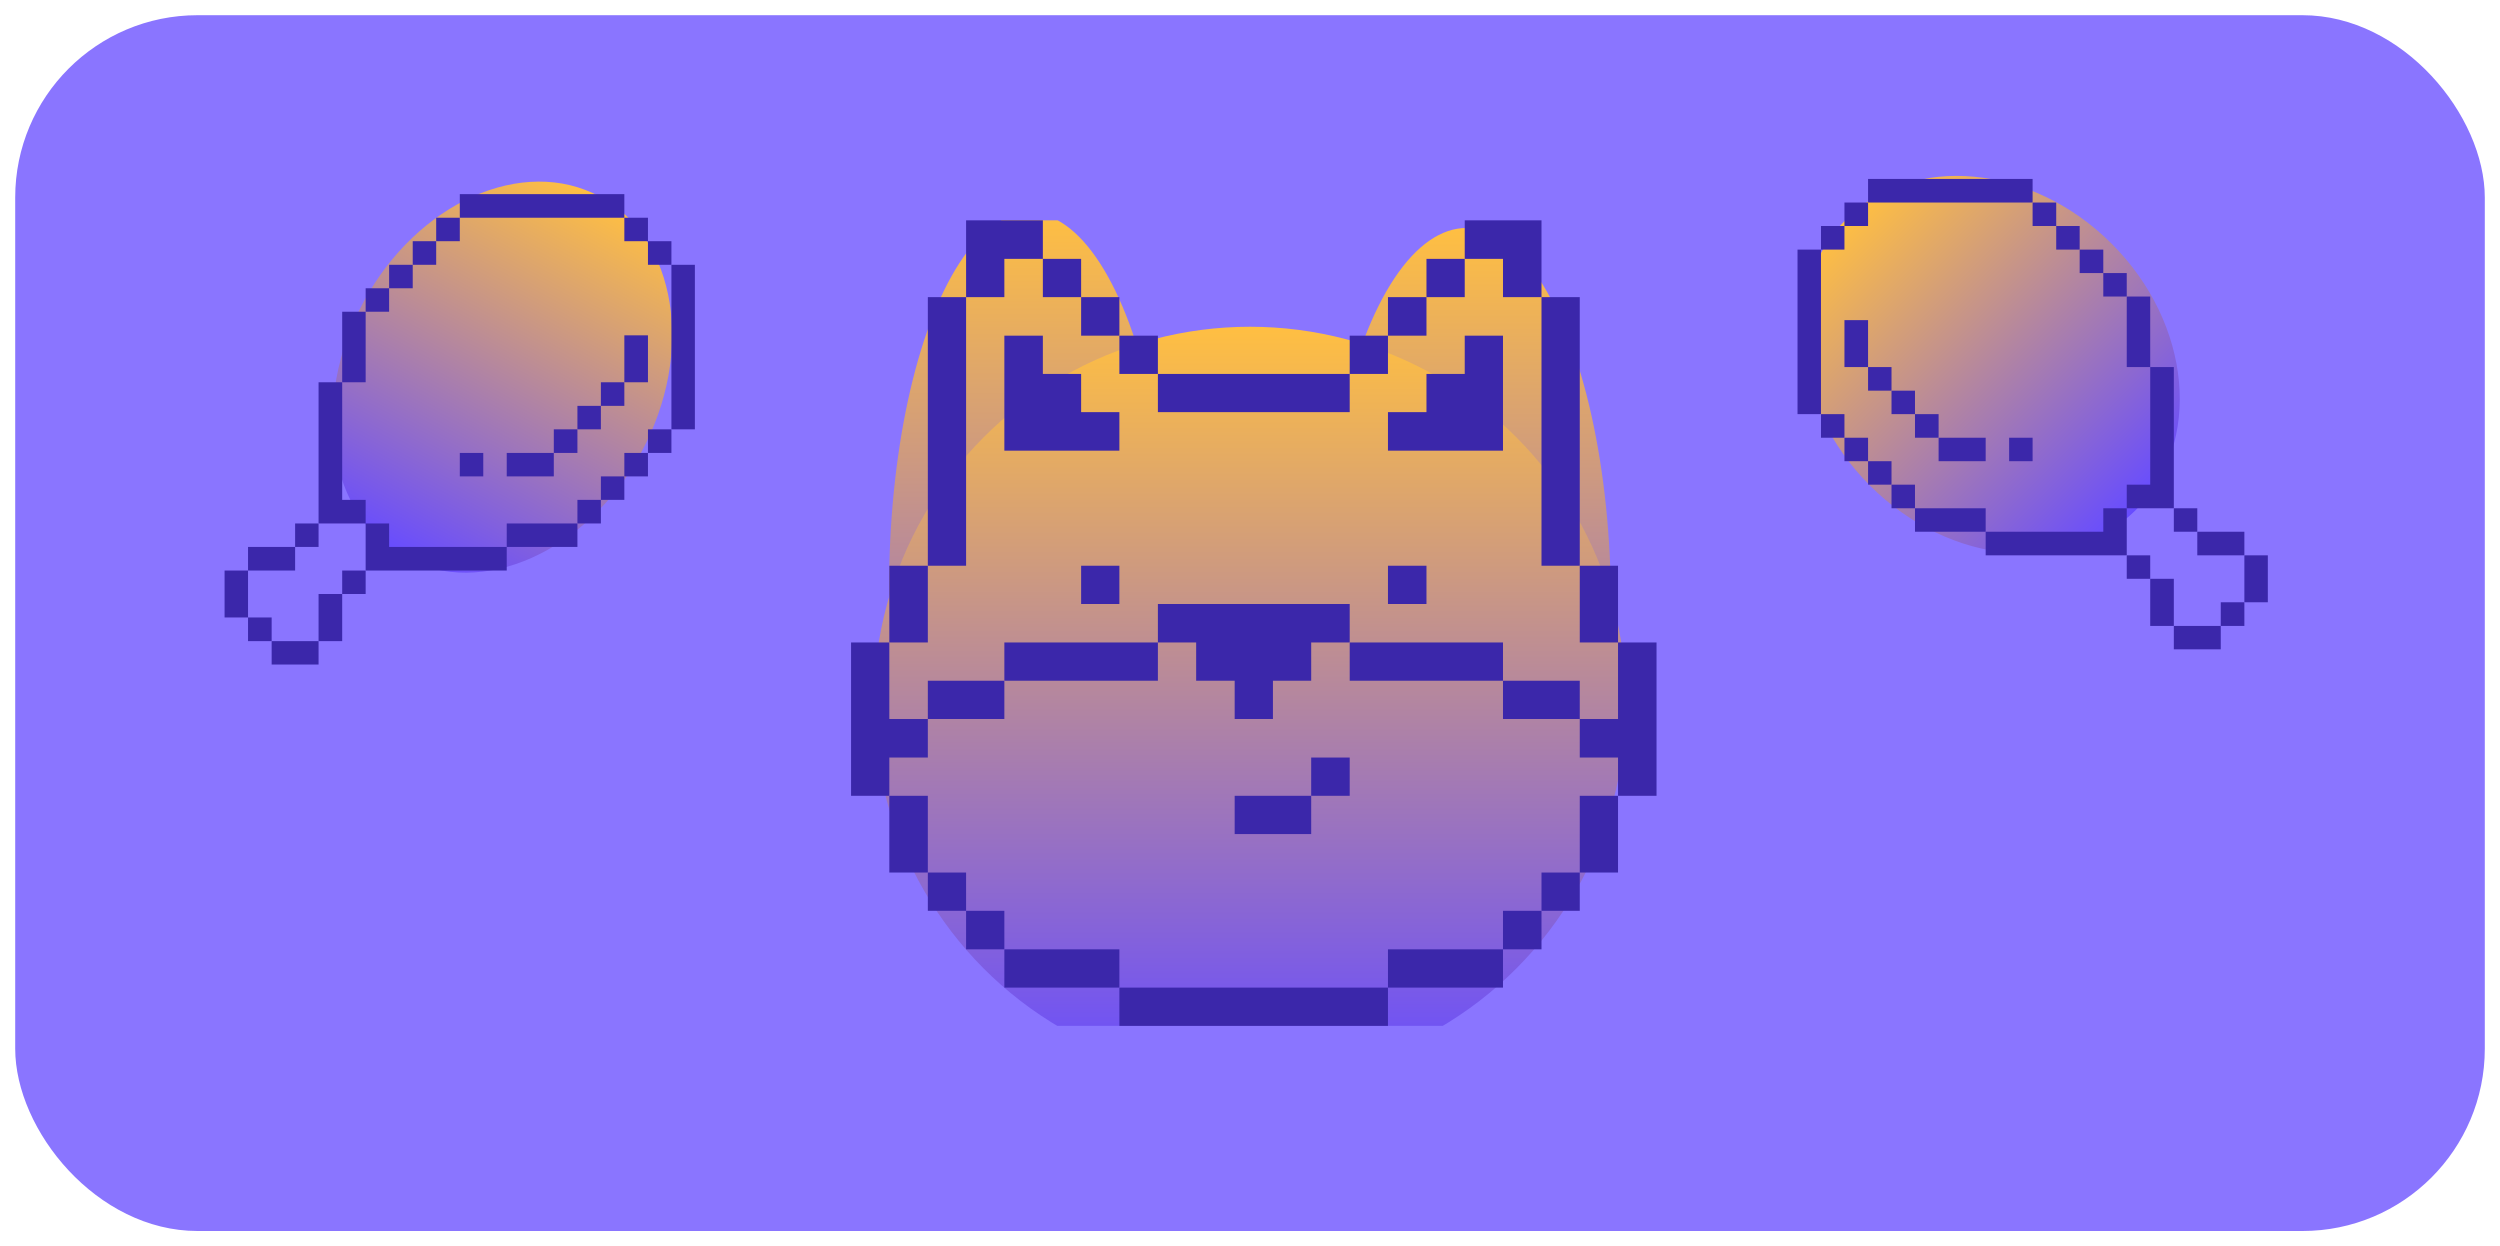 <svg width="329" height="164" viewBox="0 0 329 164" fill="none" xmlns="http://www.w3.org/2000/svg">
<g filter="url(#filter0_d_106_467)">
<g clip-path="url(#clip0_106_467)">
<rect x="2" y="1" width="325" height="160" rx="24" fill="#8A75FF"/>
<g clip-path="url(#clip1_106_467)">
<ellipse cx="193" cy="78.5" rx="19" ry="49.5" fill="url(#paint0_linear_106_467)"/>
<ellipse cx="135.5" cy="76.5" rx="18.5" ry="49.5" fill="url(#paint1_linear_106_467)"/>
<circle cx="164.5" cy="91.5" r="49.5" fill="url(#paint2_linear_106_467)"/>
<path d="M212.932 93.621H207.897V98.689H212.932V103.724H218V83.551H212.932V93.621Z" fill="#3B27AA"/>
<path d="M212.932 103.724H207.897V113.827H212.932V103.724Z" fill="#3B27AA"/>
<path d="M212.932 73.448H207.897V83.551H212.932V73.448Z" fill="#3B27AA"/>
<path d="M207.897 113.827H202.862V118.862H207.897V113.827Z" fill="#3B27AA"/>
<path d="M207.897 88.586H197.794V93.621H207.897V88.586Z" fill="#3B27AA"/>
<path d="M207.897 38.103H202.862V73.448H207.897V38.103Z" fill="#3B27AA"/>
<path d="M202.862 118.862H197.794V123.93H202.862V118.862Z" fill="#3B27AA"/>
<path d="M197.794 38.103H202.862V28H192.759V33.068H197.794V38.103Z" fill="#3B27AA"/>
<path d="M197.794 83.551H177.621V88.586H197.794V83.551Z" fill="#3B27AA"/>
<path d="M197.794 123.93H182.656V128.965H197.794V123.93Z" fill="#3B27AA"/>
<path d="M197.794 58.309V43.171H192.759V48.206H187.724V53.241H182.656V58.309H197.794Z" fill="#3B27AA"/>
<path d="M192.759 33.068H187.724V38.103H192.759V33.068Z" fill="#3B27AA"/>
<path d="M187.724 73.448H182.656V78.483H187.724V73.448Z" fill="#3B27AA"/>
<path d="M187.724 38.103H182.656V43.171H187.724V38.103Z" fill="#3B27AA"/>
<path d="M182.656 43.171H177.621V48.206H182.656V43.171Z" fill="#3B27AA"/>
<path d="M182.656 128.965H147.311V134H182.656V128.965Z" fill="#3B27AA"/>
<path d="M177.621 98.689H172.552V103.724H177.621V98.689Z" fill="#3B27AA"/>
<path d="M152.379 78.483V83.551H157.414V88.586H162.483V93.621H167.518V88.586H172.553V83.551H177.621V78.483H152.379Z" fill="#3B27AA"/>
<path d="M172.553 103.724H162.483V108.759H172.553V103.724Z" fill="#3B27AA"/>
<path d="M177.621 48.206H152.379V53.241H177.621V48.206Z" fill="#3B27AA"/>
<path d="M152.379 43.171H147.311V48.206H152.379V43.171Z" fill="#3B27AA"/>
<path d="M147.311 123.93H132.173V128.965H147.311V123.93Z" fill="#3B27AA"/>
<path d="M152.379 83.551H132.173V88.586H152.379V83.551Z" fill="#3B27AA"/>
<path d="M147.311 73.448H142.276V78.483H147.311V73.448Z" fill="#3B27AA"/>
<path d="M147.311 38.103H142.276V43.171H147.311V38.103Z" fill="#3B27AA"/>
<path d="M147.311 58.309V53.241H142.276V48.206H137.241V43.171H132.173V58.309H147.311Z" fill="#3B27AA"/>
<path d="M142.276 33.068H137.241V38.103H142.276V33.068Z" fill="#3B27AA"/>
<path d="M132.173 118.862H127.138V123.93H132.173V118.862Z" fill="#3B27AA"/>
<path d="M132.173 33.068H137.241V28H127.138V38.103H132.173V33.068Z" fill="#3B27AA"/>
<path d="M127.138 113.827H122.103V118.862H127.138V113.827Z" fill="#3B27AA"/>
<path d="M132.173 88.586H122.103V93.621H132.173V88.586Z" fill="#3B27AA"/>
<path d="M127.138 38.103H122.103V73.448H127.138V38.103Z" fill="#3B27AA"/>
<path d="M122.103 103.724H117.035V113.827H122.103V103.724Z" fill="#3B27AA"/>
<path d="M122.103 98.689V93.621H117.035V83.551H112V103.724H117.035V98.689H122.103Z" fill="#3B27AA"/>
<path d="M122.103 73.448H117.035V83.551H122.103V73.448Z" fill="#3B27AA"/>
</g>
<ellipse cx="262.003" cy="47.001" rx="22.5" ry="27" transform="rotate(-45.014 262.003 47.001)" fill="url(#paint3_linear_106_467)"/>
<path d="M298.446 72.086H295.359V78.261H298.446V72.086Z" fill="#3B27AA"/>
<path d="M295.359 78.261H292.251V81.369H295.359V78.261Z" fill="#3B27AA"/>
<path d="M295.359 68.978H289.163V72.086H295.359V68.978Z" fill="#3B27AA"/>
<path d="M292.251 81.369H286.076V84.456H292.251V81.369Z" fill="#3B27AA"/>
<path d="M289.163 65.891H286.076V68.978H289.163V65.891Z" fill="#3B27AA"/>
<path d="M286.076 75.174H282.968V81.369H286.076V75.174Z" fill="#3B27AA"/>
<path d="M282.968 62.783H279.88V65.891H286.076V47.305H282.968V62.783Z" fill="#3B27AA"/>
<path d="M282.968 72.086H279.88V75.173H282.968V72.086Z" fill="#3B27AA"/>
<path d="M282.968 38.022H279.88V47.305H282.968V38.022Z" fill="#3B27AA"/>
<path d="M276.793 65.891V68.978H261.315V72.086H279.881V65.891H276.793Z" fill="#3B27AA"/>
<path d="M279.88 34.934H276.793V38.022H279.88V34.934Z" fill="#3B27AA"/>
<path d="M276.793 31.847H273.685V34.934H276.793V31.847Z" fill="#3B27AA"/>
<path d="M273.685 28.739H270.598V31.847H273.685V28.739Z" fill="#3B27AA"/>
<path d="M270.598 25.652H267.49V28.739H270.598V25.652Z" fill="#3B27AA"/>
<path d="M267.49 56.608H264.402V59.695H267.49V56.608Z" fill="#3B27AA"/>
<path d="M261.315 65.891H252.012V68.978H261.315V65.891Z" fill="#3B27AA"/>
<path d="M261.315 56.608H255.12V59.695H261.315V56.608Z" fill="#3B27AA"/>
<path d="M255.12 53.5H252.012V56.608H255.12V53.5Z" fill="#3B27AA"/>
<path d="M252.012 62.783H248.924V65.891H252.012V62.783Z" fill="#3B27AA"/>
<path d="M252.012 50.413H248.924V53.5H252.012V50.413Z" fill="#3B27AA"/>
<path d="M267.49 22.544H245.837V25.652H267.49V22.544Z" fill="#3B27AA"/>
<path d="M248.924 59.695H245.837V62.783H248.924V59.695Z" fill="#3B27AA"/>
<path d="M248.924 47.305H245.837V50.413H248.924V47.305Z" fill="#3B27AA"/>
<path d="M245.837 56.608H242.729V59.695H245.837V56.608Z" fill="#3B27AA"/>
<path d="M245.837 41.13H242.729V47.305H245.837V41.13Z" fill="#3B27AA"/>
<path d="M245.837 25.652H242.729V28.739H245.837V25.652Z" fill="#3B27AA"/>
<path d="M242.729 53.5H239.641V56.608H242.729V53.5Z" fill="#3B27AA"/>
<path d="M242.729 28.739H239.641V31.847H242.729V28.739Z" fill="#3B27AA"/>
<path d="M239.641 31.847H236.554V53.5H239.641V31.847Z" fill="#3B27AA"/>
<ellipse cx="66.116" cy="48.632" rx="20.779" ry="27" transform="rotate(28.384 66.116 48.632)" fill="url(#paint4_linear_106_467)"/>
<path d="M29.554 74.086H32.641V80.261H29.554V74.086Z" fill="#3B27AA"/>
<path d="M32.641 80.261H35.749V83.369H32.641V80.261Z" fill="#3B27AA"/>
<path d="M32.641 70.978H38.837V74.086H32.641V70.978Z" fill="#3B27AA"/>
<path d="M35.749 83.369H41.924V86.456H35.749V83.369Z" fill="#3B27AA"/>
<path d="M38.837 67.891H41.924V70.978H38.837V67.891Z" fill="#3B27AA"/>
<path d="M41.924 77.174H45.032V83.369H41.924V77.174Z" fill="#3B27AA"/>
<path d="M45.032 64.783H48.12V67.891H41.924V49.305H45.032V64.783Z" fill="#3B27AA"/>
<path d="M45.032 74.086H48.12V77.173H45.032V74.086Z" fill="#3B27AA"/>
<path d="M45.032 40.022H48.12V49.305H45.032V40.022Z" fill="#3B27AA"/>
<path d="M51.207 67.891V70.978H66.685V74.086H48.119V67.891H51.207Z" fill="#3B27AA"/>
<path d="M48.12 36.934H51.207V40.022H48.12V36.934Z" fill="#3B27AA"/>
<path d="M51.207 33.847H54.315V36.934H51.207V33.847Z" fill="#3B27AA"/>
<path d="M54.315 30.739H57.402V33.847H54.315V30.739Z" fill="#3B27AA"/>
<path d="M57.402 27.652H60.51V30.739H57.402V27.652Z" fill="#3B27AA"/>
<path d="M60.51 58.608H63.598V61.695H60.51V58.608Z" fill="#3B27AA"/>
<path d="M66.685 67.891H75.988V70.978H66.685V67.891Z" fill="#3B27AA"/>
<path d="M66.685 58.608H72.88V61.695H66.685V58.608Z" fill="#3B27AA"/>
<path d="M72.88 55.5H75.988V58.608H72.88V55.5Z" fill="#3B27AA"/>
<path d="M75.988 64.783H79.076V67.891H75.988V64.783Z" fill="#3B27AA"/>
<path d="M75.988 52.413H79.076V55.5H75.988V52.413Z" fill="#3B27AA"/>
<path d="M60.51 24.544H82.163V27.652H60.51V24.544Z" fill="#3B27AA"/>
<path d="M79.076 61.695H82.163V64.783H79.076V61.695Z" fill="#3B27AA"/>
<path d="M79.076 49.305H82.163V52.413H79.076V49.305Z" fill="#3B27AA"/>
<path d="M82.163 58.608H85.271V61.695H82.163V58.608Z" fill="#3B27AA"/>
<path d="M82.163 43.13H85.271V49.305H82.163V43.13Z" fill="#3B27AA"/>
<path d="M82.163 27.652H85.271V30.739H82.163V27.652Z" fill="#3B27AA"/>
<path d="M85.271 55.5H88.359V58.608H85.271V55.5Z" fill="#3B27AA"/>
<path d="M85.271 30.739H88.359V33.847H85.271V30.739Z" fill="#3B27AA"/>
<path d="M88.359 33.847H91.446V55.5H88.359V33.847Z" fill="#3B27AA"/>
</g>
</g>
<defs>
<filter id="filter0_d_106_467" x="0" y="0" width="329" height="164" filterUnits="userSpaceOnUse" color-interpolation-filters="sRGB">
<feFlood flood-opacity="0" result="BackgroundImageFix"/>
<feColorMatrix in="SourceAlpha" type="matrix" values="0 0 0 0 0 0 0 0 0 0 0 0 0 0 0 0 0 0 127 0" result="hardAlpha"/>
<feOffset dy="1"/>
<feGaussianBlur stdDeviation="1"/>
<feComposite in2="hardAlpha" operator="out"/>
<feColorMatrix type="matrix" values="0 0 0 0 0.894 0 0 0 0 0.898 0 0 0 0 0.906 0 0 0 0.24 0"/>
<feBlend mode="normal" in2="BackgroundImageFix" result="effect1_dropShadow_106_467"/>
<feBlend mode="normal" in="SourceGraphic" in2="effect1_dropShadow_106_467" result="shape"/>
</filter>
<linearGradient id="paint0_linear_106_467" x1="193" y1="29" x2="193" y2="128" gradientUnits="userSpaceOnUse">
<stop stop-color="#FFBF42"/>
<stop offset="1" stop-color="#674CFF"/>
</linearGradient>
<linearGradient id="paint1_linear_106_467" x1="135.5" y1="27" x2="135.5" y2="126" gradientUnits="userSpaceOnUse">
<stop stop-color="#FFBF42"/>
<stop offset="1" stop-color="#674CFF"/>
</linearGradient>
<linearGradient id="paint2_linear_106_467" x1="164.5" y1="42" x2="164.5" y2="141" gradientUnits="userSpaceOnUse">
<stop stop-color="#FFBF42"/>
<stop offset="1" stop-color="#674CFF"/>
</linearGradient>
<linearGradient id="paint3_linear_106_467" x1="262.003" y1="20.001" x2="262.003" y2="74.001" gradientUnits="userSpaceOnUse">
<stop stop-color="#FFBF42"/>
<stop offset="1" stop-color="#674CFF"/>
</linearGradient>
<linearGradient id="paint4_linear_106_467" x1="66.116" y1="21.632" x2="66.116" y2="75.632" gradientUnits="userSpaceOnUse">
<stop stop-color="#FFBF42"/>
<stop offset="1" stop-color="#674CFF"/>
</linearGradient>
<clipPath id="clip0_106_467">
<rect x="2" y="1" width="325" height="160" rx="24" fill="white"/>
</clipPath>
<clipPath id="clip1_106_467">
<rect width="106" height="106" fill="white" transform="translate(112 28)"/>
</clipPath>
</defs>
</svg>
